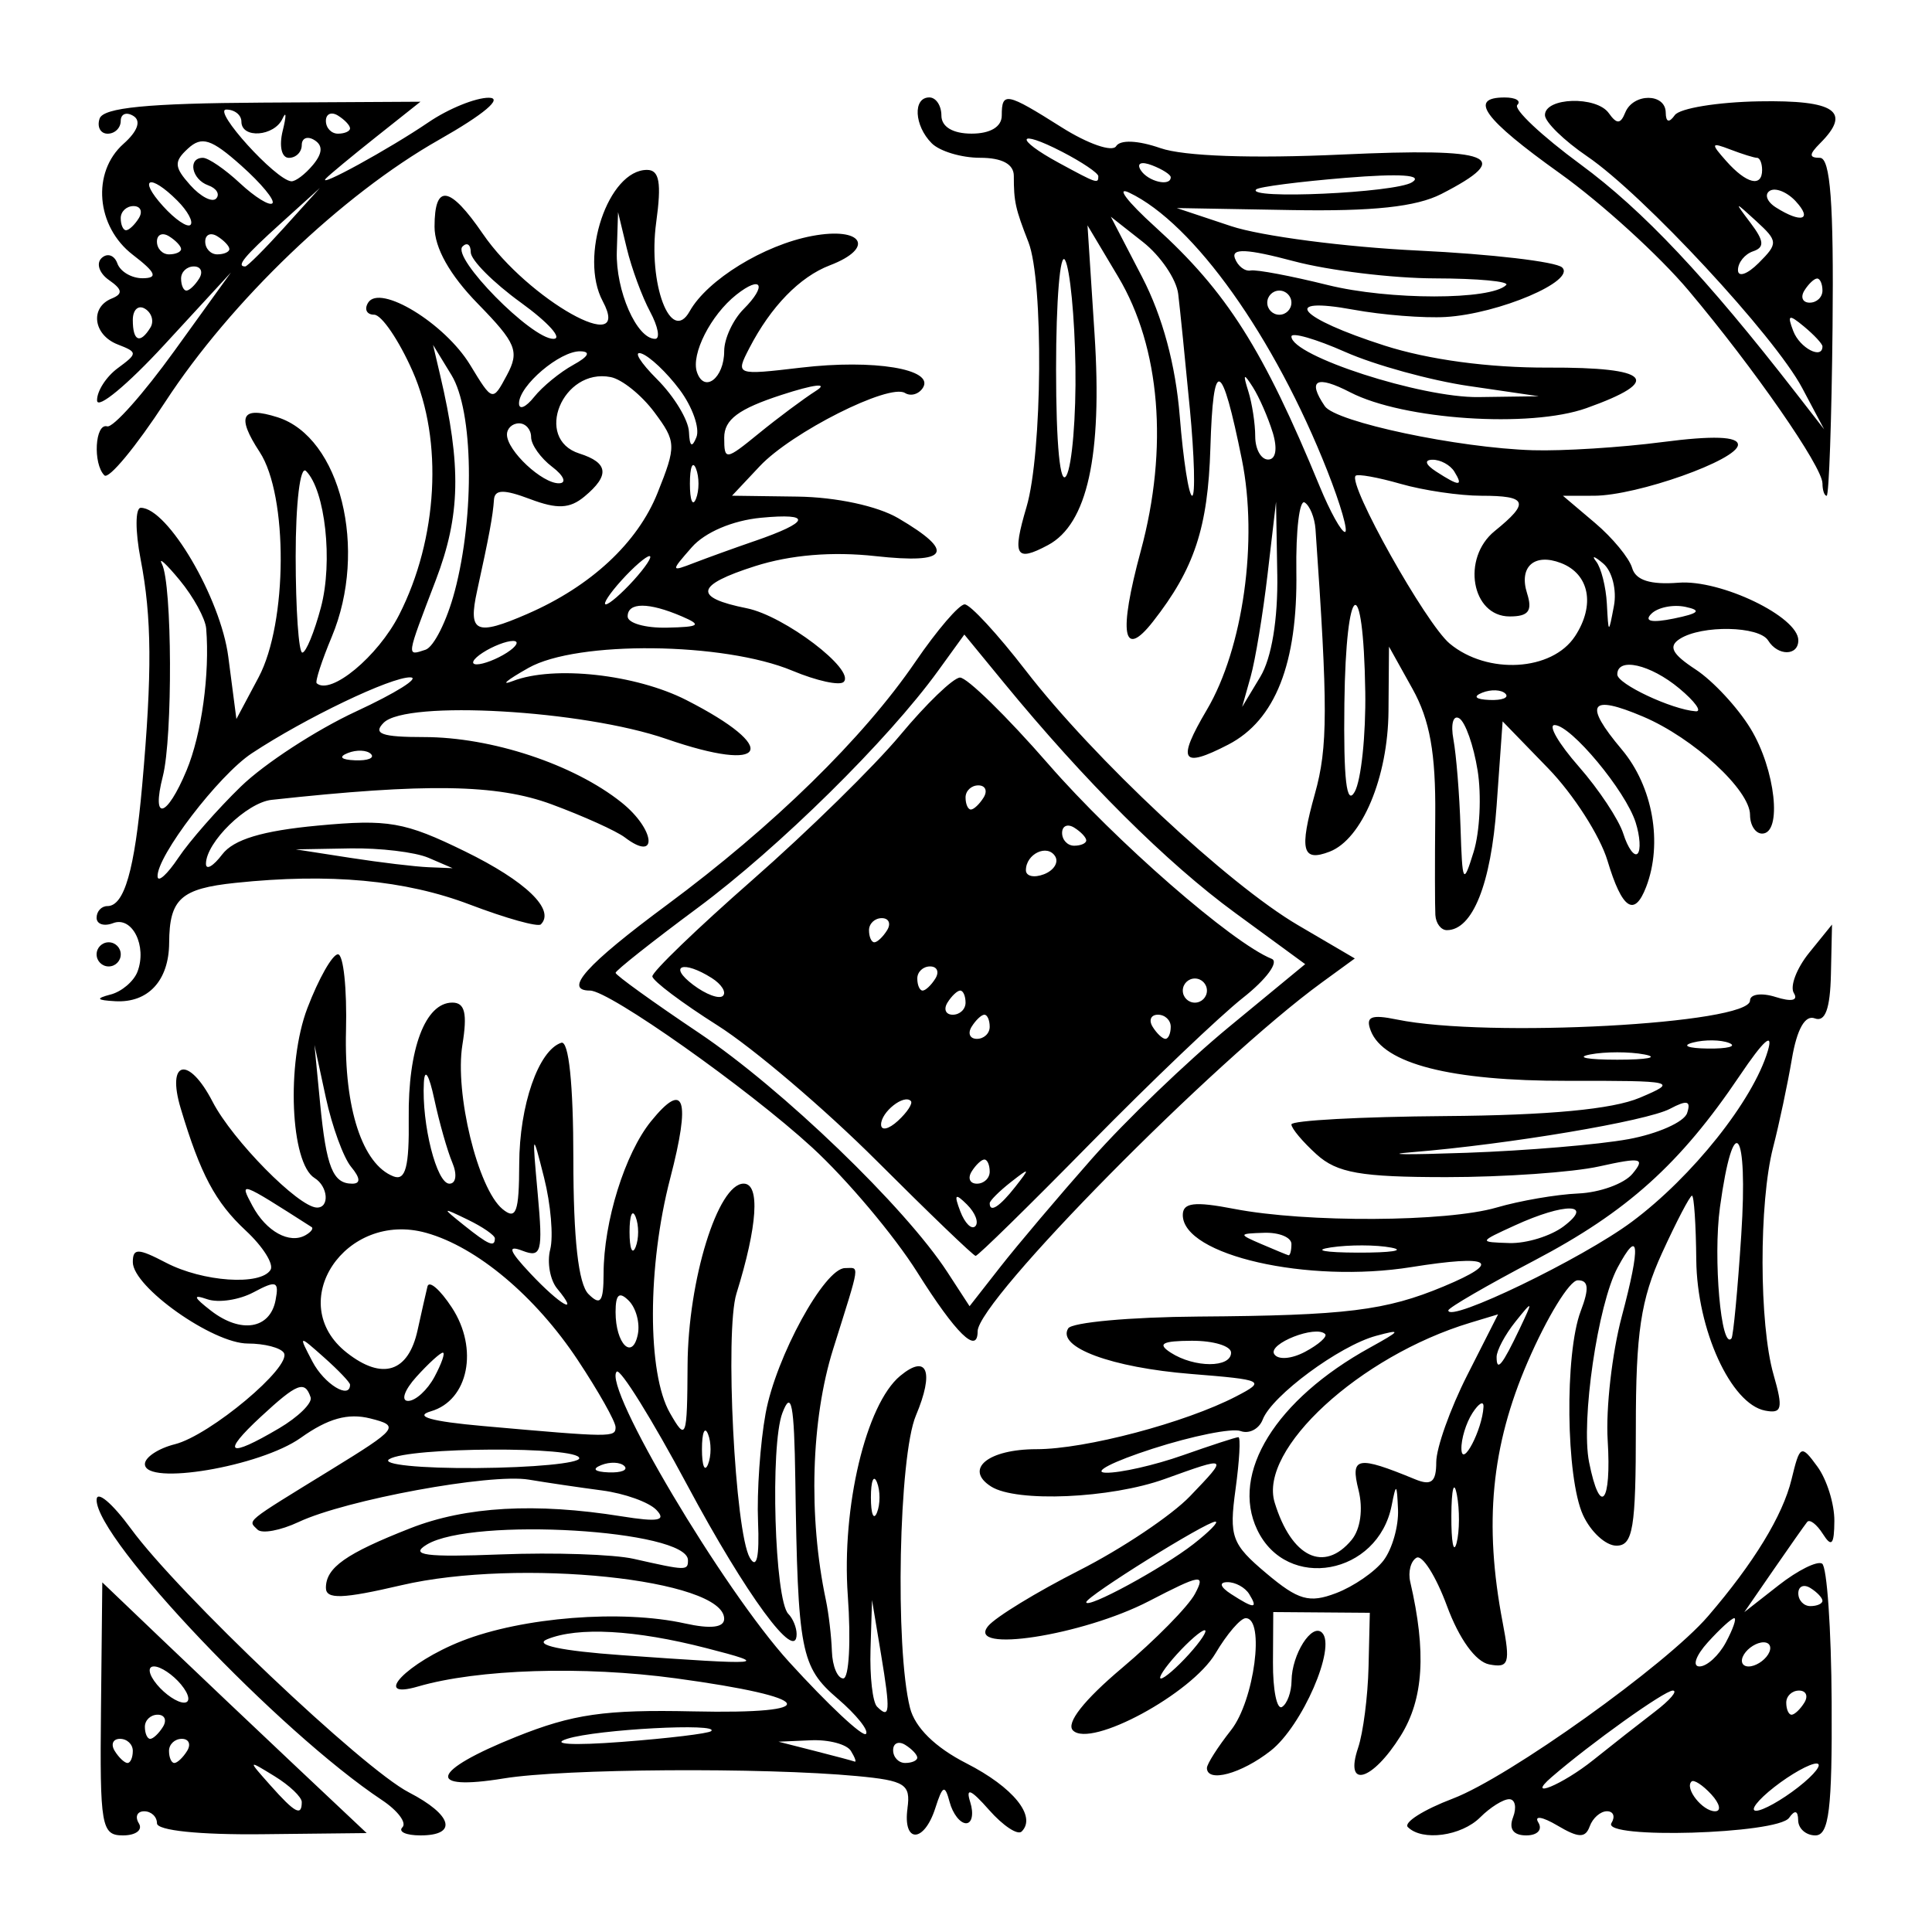 <?xml version="1.0" encoding="UTF-8" standalone="no"?>
<svg
   xmlns:dc="http://purl.org/dc/elements/1.1/"
   xmlns:cc="http://creativecommons.org/ns#"
   xmlns:rdf="http://www.w3.org/1999/02/22-rdf-syntax-ns#"
   xmlns:svg="http://www.w3.org/2000/svg"
   xmlns="http://www.w3.org/2000/svg"
   id="svgK12"
   version="1.1"
   viewBox="0 0 100 100"
   height="100"
   width="100">
  <defs
     id="defs2" />
  <path
     id="pathK12"
     d="m 5.227,88.452 0.068,-6.548 3.132,2.993 c 1.723,1.646 4.802,4.566 6.842,6.488 l 3.71,3.495 -5.427,0.059 c -3.232,0.035 -5.427,-0.193 -5.427,-0.564 0,-0.343 -0.298,-0.623 -0.662,-0.623 -0.364,0 -0.488,0.281 -0.275,0.625 C 7.399,94.719 7.029,95 6.366,95 5.246,95 5.164,94.53 5.227,88.452 Z M 15.62,93.276 c 0,-0.261 -0.632,-0.863 -1.406,-1.338 -1.401,-0.86 -1.401,-0.859 -0.216,0.474 1.273,1.431 1.621,1.617 1.621,0.863 z m -8.746,-2.649 c 0,-0.344 -0.298,-0.625 -0.662,-0.625 -0.364,0 -0.488,0.281 -0.275,0.625 0.212,0.344 0.51,0.625 0.662,0.625 0.152,0 0.275,-0.281 0.275,-0.625 z m 2.811,0 c 0.212,-0.344 0.088,-0.625 -0.275,-0.625 -0.364,0 -0.662,0.281 -0.662,0.625 0,0.344 0.124,0.625 0.275,0.625 0.152,0 0.449,-0.281 0.662,-0.625 z M 8.436,89.378 c 0.212,-0.344 0.088,-0.625 -0.275,-0.625 -0.364,0 -0.662,0.281 -0.662,0.625 0,0.344 0.124,0.625 0.275,0.625 0.152,0 0.449,-0.281 0.662,-0.625 z M 9.373,87.191 C 8.945,86.676 8.314,86.254 7.97,86.254 c -0.348,0 -0.281,0.414 0.153,0.937 0.428,0.515 1.059,0.937 1.402,0.937 0.348,0 0.281,-0.414 -0.153,-0.937 z M 20.83,94.578 C 21.062,94.347 20.586,93.714 19.772,93.173 14.442,89.63 5,79.699 5,77.638 5,77.12 5.802,77.793 6.783,79.133 9.243,82.494 18.779,91.54 21.16,92.771 c 2.267,1.172 2.552,2.229 0.602,2.229 -0.744,0 -1.164,-0.19 -0.932,-0.421 z m 26.14,-0.982 c 0.173,-1.245 -0.122,-1.433 -2.616,-1.667 -4.85,-0.454 -15.177,-0.386 -18.272,0.121 -4.093,0.67 -3.788,-0.379 0.625,-2.15 2.939,-1.18 4.604,-1.419 9.159,-1.319 6.846,0.152 6.396,-0.721 -0.882,-1.71 -4.807,-0.653 -10.257,-0.48 -13.348,0.422 -2.457,0.717 -0.568,-1.241 2.273,-2.357 3.14,-1.233 8.256,-1.635 11.544,-0.907 1.336,0.296 2.03,0.214 2.03,-0.24 0,-2.051 -10.631,-3.156 -16.71,-1.737 -3.041,0.71 -3.904,0.74 -3.904,0.134 0,-1.046 1.03,-1.773 4.373,-3.085 2.871,-1.127 6.478,-1.33 10.932,-0.616 1.897,0.304 2.331,0.225 1.802,-0.33 -0.383,-0.402 -1.648,-0.856 -2.811,-1.009 -1.163,-0.153 -2.869,-0.405 -3.792,-0.56 -1.989,-0.333 -9.467,1.043 -11.912,2.191 -0.946,0.444 -1.907,0.622 -2.134,0.394 -0.499,-0.499 -0.734,-0.307 3.783,-3.085 3.499,-2.152 3.598,-2.28 2.056,-2.667 -1.154,-0.29 -2.189,-10e-4 -3.599,1.003 -2.094,1.491 -8.067,2.497 -8.067,1.358 0,-0.35 0.698,-0.812 1.55,-1.026 1.819,-0.457 6.078,-4.025 5.643,-4.729 -0.164,-0.266 -1.004,-0.484 -1.867,-0.484 -1.812,0 -5.951,-2.929 -5.951,-4.211 0,-0.734 0.265,-0.73 1.718,0.028 1.904,0.993 4.898,1.198 5.41,0.37 0.181,-0.294 -0.394,-1.207 -1.279,-2.03 -1.578,-1.468 -2.348,-2.914 -3.371,-6.329 -0.748,-2.497 0.414,-2.737 1.652,-0.341 1.027,1.987 4.445,5.456 5.397,5.476 0.668,0.014 0.581,-1.096 -0.12,-1.529 -1.249,-0.772 -1.467,-5.927 -0.372,-8.794 0.585,-1.532 1.297,-2.785 1.582,-2.785 0.285,0 0.472,1.783 0.417,3.963 -0.102,4.002 0.849,6.913 2.461,7.532 0.623,0.239 0.816,-0.499 0.786,-3.012 -0.043,-3.594 0.858,-5.984 2.257,-5.984 0.652,0 0.785,0.559 0.521,2.185 -0.406,2.501 0.799,7.442 2.073,8.499 0.709,0.588 0.861,0.181 0.868,-2.331 0.009,-3.04 0.997,-5.886 2.177,-6.274 0.388,-0.127 0.625,2.147 0.625,6.01 0,4.139 0.261,6.476 0.781,6.996 0.625,0.625 0.782,0.412 0.784,-1.062 0.005,-2.688 1.104,-6.215 2.457,-7.883 1.737,-2.142 2.064,-1.164 0.99,2.96 -1.185,4.55 -1.192,10.08 -0.015,12.139 0.844,1.476 0.894,1.341 0.915,-2.478 0.024,-4.395 1.568,-9.391 2.902,-9.391 0.862,0 0.719,2.189 -0.372,5.689 -0.606,1.944 -0.08,12.342 0.692,13.676 0.356,0.615 0.502,-0.029 0.425,-1.874 -0.064,-1.546 0.112,-4.067 0.393,-5.602 0.533,-2.917 3.048,-7.517 4.11,-7.517 0.764,0 0.823,-0.395 -0.618,4.2 -1.143,3.647 -1.288,8.66 -0.374,12.978 0.145,0.687 0.286,1.882 0.312,2.655 0.026,0.773 0.291,1.406 0.589,1.406 0.298,0 0.403,-1.93 0.234,-4.289 -0.327,-4.574 0.943,-9.902 2.709,-11.369 1.404,-1.165 1.777,-0.228 0.816,2.051 -0.887,2.103 -1.087,12.017 -0.305,15.131 0.255,1.015 1.302,2.046 2.917,2.869 2.423,1.236 3.648,2.746 2.863,3.531 -0.206,0.206 -0.967,-0.298 -1.691,-1.12 -0.942,-1.068 -1.219,-1.182 -0.972,-0.401 0.19,0.601 0.093,1.093 -0.214,1.093 -0.308,0 -0.691,-0.492 -0.851,-1.093 -0.247,-0.926 -0.361,-0.878 -0.743,0.312 -0.586,1.824 -1.692,1.825 -1.438,0.002 z m -2.928,-2.969 c -0.212,-0.344 -1.143,-0.591 -2.067,-0.551 l -1.681,0.074 1.874,0.477 c 1.031,0.262 1.961,0.51 2.067,0.551 0.106,0.041 0.019,-0.207 -0.193,-0.551 z m 3.436,0.349 c 0,-0.152 -0.281,-0.449 -0.625,-0.662 -0.344,-0.212 -0.625,-0.088 -0.625,0.275 0,0.364 0.281,0.662 0.625,0.662 0.344,0 0.625,-0.124 0.625,-0.275 z M 36.807,89.603 c 0.502,-0.435 -5.9,-0.095 -7.444,0.395 -0.908,0.288 0.27,0.356 2.811,0.163 2.405,-0.183 4.49,-0.434 4.633,-0.558 z m 6.55,-1.681 C 41.443,86.276 41.294,85.504 41.165,76.572 c -0.057,-3.904 -0.203,-4.656 -0.669,-3.436 -0.64,1.675 -0.403,9.688 0.308,10.399 0.236,0.236 0.429,0.707 0.429,1.046 0,1.539 -2.619,-2.027 -5.657,-7.705 -1.828,-3.416 -3.473,-6.062 -3.655,-5.88 -0.746,0.746 5.507,11.276 8.923,15.027 2.019,2.217 3.808,3.893 3.976,3.725 0.168,-0.168 -0.489,-0.99 -1.461,-1.826 z m 2.246,-2.292 -0.467,-2.811 -0.078,2.551 c -0.043,1.403 0.109,2.738 0.338,2.967 0.67,0.67 0.701,0.267 0.207,-2.707 z m -9.057,-0.327 c -3.672,-0.944 -6.631,-1.107 -8.226,-0.454 -0.714,0.293 0.733,0.601 3.853,0.822 7.47,0.529 7.766,0.504 4.373,-0.368 z m -0.937,-4.548 c 0,-1.572 -11.155,-2.239 -13.518,-0.808 -0.91,0.551 -0.079,0.661 3.836,0.509 2.749,-0.107 5.841,-0.004 6.872,0.229 2.73,0.617 2.811,0.619 2.811,0.07 z m 9.784,-4.028 c -0.173,-0.429 -0.315,-0.078 -0.315,0.781 0,0.859 0.142,1.21 0.315,0.781 0.173,-0.429 0.173,-1.132 0,-1.562 z M 29.983,75.479 c 0.006,-0.627 -8.842,-0.584 -9.837,0.048 -0.431,0.274 1.605,0.48 4.525,0.459 2.92,-0.021 5.31,-0.249 5.312,-0.507 z m 2.334,0.403 c -0.208,-0.208 -0.746,-0.23 -1.197,-0.049 -0.498,0.199 -0.35,0.347 0.377,0.377 0.659,0.027 1.027,-0.121 0.82,-0.328 z m 4.331,-1.653 c -0.173,-0.429 -0.315,-0.078 -0.315,0.781 0,0.859 0.142,1.21 0.315,0.781 0.173,-0.429 0.173,-1.132 0,-1.562 z M 14.436,73.935 c 1.001,-0.591 1.74,-1.315 1.642,-1.609 -0.298,-0.893 -0.698,-0.737 -2.58,1.007 -2.074,1.922 -1.702,2.16 0.938,0.601 z m 17.425,-0.067 c 0,-0.285 -0.878,-1.843 -1.95,-3.462 -2.193,-3.311 -5.228,-5.861 -7.848,-6.593 -4.196,-1.173 -7.383,3.63 -4.114,6.201 1.84,1.447 3.187,1.02 3.665,-1.163 0.199,-0.907 0.429,-1.924 0.511,-2.261 0.082,-0.337 0.651,0.153 1.264,1.089 1.396,2.131 0.858,4.8 -1.082,5.368 -0.909,0.266 0.004,0.525 2.683,0.763 6.693,0.595 6.872,0.596 6.872,0.059 z m -9.37,-2.606 c 0.368,-0.687 0.562,-1.249 0.431,-1.249 -0.131,0 -0.746,0.562 -1.368,1.249 -0.622,0.687 -0.816,1.249 -0.431,1.249 0.385,0 1,-0.562 1.368,-1.249 z m -4.373,0.409 c 0,-0.119 -0.603,-0.751 -1.34,-1.406 -1.333,-1.184 -1.336,-1.182 -0.603,0.216 0.609,1.16 1.943,1.977 1.943,1.19 z M 32.545,67.323 c -0.495,-0.495 -0.683,-0.332 -0.683,0.587 0,1.652 0.874,2.528 1.152,1.156 0.118,-0.583 -0.093,-1.367 -0.469,-1.743 z M 14.263,67.299 c 0.19,-0.986 0.039,-1.041 -1.135,-0.413 -0.745,0.399 -1.824,0.562 -2.398,0.363 -0.771,-0.267 -0.721,-0.112 0.193,0.595 1.546,1.195 3.053,0.95 3.34,-0.544 z M 28.841,66.701 c -0.371,-0.447 -0.534,-1.361 -0.362,-2.03 0.172,-0.669 0.029,-2.341 -0.318,-3.716 -0.613,-2.426 -0.622,-2.401 -0.327,0.852 0.272,2.997 0.188,3.307 -0.787,2.933 -0.807,-0.31 -0.701,-0.003 0.409,1.178 1.543,1.643 2.589,2.234 1.385,0.783 z m 4.059,-3.716 c -0.173,-0.429 -0.315,-0.078 -0.315,0.781 0,0.859 0.142,1.21 0.315,0.781 0.173,-0.429 0.173,-1.132 0,-1.562 z m -16.77,0.529 c -3.744,-2.395 -3.76,-2.401 -3.062,-1.097 0.709,1.324 1.916,1.989 2.749,1.514 0.281,-0.16 0.421,-0.348 0.312,-0.417 z m 9.485,0.586 c 0,-0.16 -0.632,-0.597 -1.406,-0.971 -1.35,-0.654 -1.357,-0.643 -0.193,0.29 1.275,1.021 1.598,1.159 1.598,0.681 z m -7.441,-3.703 c -0.397,-0.479 -0.987,-2.095 -1.31,-3.592 l -0.588,-2.722 0.292,3.019 c 0.32,3.312 0.661,4.165 1.664,4.165 0.442,0 0.422,-0.292 -0.058,-0.87 z m 5.237,-0.223 c -0.255,-0.601 -0.674,-2.077 -0.932,-3.28 -0.274,-1.28 -0.498,-1.636 -0.54,-0.859 -0.117,2.157 0.661,5.232 1.322,5.232 0.344,0 0.41,-0.48 0.15,-1.093 z m 49.459,34.397 c -0.236,-0.236 0.811,-0.9 2.327,-1.476 2.887,-1.096 11.05,-6.929 13.208,-9.438 2.371,-2.757 3.87,-5.212 4.324,-7.084 0.434,-1.791 0.493,-1.82 1.34,-0.661 0.487,0.667 0.882,1.931 0.877,2.81 -0.007,1.23 -0.144,1.386 -0.591,0.68 -0.32,-0.505 -0.687,-0.787 -0.817,-0.625 -0.13,0.162 -0.915,1.278 -1.745,2.481 l -1.508,2.186 1.784,-1.397 c 0.981,-0.768 1.99,-1.27 2.242,-1.114 0.252,0.156 0.475,3.385 0.495,7.175 0.03,5.533 -0.136,6.892 -0.843,6.892 -0.485,0 -0.885,-0.351 -0.891,-0.781 -0.006,-0.508 -0.17,-0.553 -0.469,-0.129 -0.593,0.843 -9.716,1.113 -9.196,0.272 0.208,-0.336 0.104,-0.612 -0.232,-0.612 -0.335,0 -0.737,0.351 -0.892,0.781 -0.224,0.617 -0.575,0.608 -1.679,-0.046 -0.768,-0.455 -1.21,-0.525 -0.982,-0.156 0.232,0.375 -0.044,0.671 -0.626,0.671 -0.668,0 -0.912,-0.335 -0.681,-0.937 0.198,-0.515 0.107,-0.937 -0.201,-0.937 -0.308,0 -0.982,0.422 -1.497,0.937 -0.975,0.975 -3.004,1.25 -3.746,0.508 z m 15.707,-1.694 c -0.443,-0.481 -0.904,-0.781 -1.024,-0.666 -0.371,0.352 0.569,1.54 1.217,1.54 0.337,0 0.25,-0.393 -0.193,-0.874 z m 4.504,-0.375 c 0.859,-0.672 1.281,-1.222 0.937,-1.222 -0.344,0 -1.327,0.55 -2.186,1.222 -0.859,0.672 -1.281,1.222 -0.937,1.222 0.344,0 1.327,-0.55 2.186,-1.222 z M 82.471,91.096 c 0.964,-0.773 2.397,-1.897 3.184,-2.499 0.788,-0.601 1.205,-1.093 0.927,-1.093 -0.427,0 -4.256,2.736 -6.276,4.484 -1.378,1.192 0.564,0.392 2.165,-0.892 z m 10.922,-2.967 c 0.212,-0.344 0.088,-0.625 -0.275,-0.625 -0.364,0 -0.662,0.281 -0.662,0.625 0,0.344 0.124,0.625 0.275,0.625 0.152,0 0.449,-0.281 0.662,-0.625 z m -4.06,-3.123 c 0.368,-0.687 0.562,-1.249 0.431,-1.249 -0.131,0 -0.746,0.562 -1.368,1.249 -0.622,0.687 -0.816,1.249 -0.431,1.249 0.385,0 1,-0.562 1.368,-1.249 z m 2.186,0.625 c 0.212,-0.344 0.105,-0.625 -0.239,-0.625 -0.344,0 -0.798,0.281 -1.011,0.625 -0.212,0.344 -0.105,0.625 0.239,0.625 0.344,0 0.798,-0.281 1.011,-0.625 z m 2.811,-2.774 c 0,-0.152 -0.281,-0.449 -0.625,-0.662 -0.344,-0.212 -0.625,-0.088 -0.625,0.275 0,0.364 0.281,0.662 0.625,0.662 0.344,0 0.625,-0.124 0.625,-0.275 z m -31.859,8.651 c 0,-0.203 0.562,-1.085 1.249,-1.958 1.205,-1.531 1.763,-5.793 0.759,-5.793 -0.27,0 -0.974,0.819 -1.565,1.82 -1.232,2.086 -6.455,4.912 -7.377,3.991 -0.374,-0.374 0.564,-1.569 2.542,-3.236 1.724,-1.454 3.421,-3.178 3.771,-3.833 0.567,-1.06 0.307,-1.019 -2.38,0.375 -3.43,1.779 -9.51,2.72 -8.321,1.287 0.384,-0.462 2.502,-1.756 4.707,-2.876 2.205,-1.119 4.788,-2.848 5.741,-3.843 1.996,-2.083 1.998,-2.082 -1.313,-0.889 -2.801,1.009 -7.671,1.221 -8.982,0.391 -1.418,-0.898 -0.162,-1.934 2.346,-1.934 2.531,0 7.703,-1.367 10.333,-2.732 1.555,-0.807 1.453,-0.858 -2.331,-1.162 -4.123,-0.331 -6.963,-1.384 -6.36,-2.359 0.193,-0.312 3.223,-0.587 6.733,-0.612 7.658,-0.053 9.699,-0.305 12.712,-1.564 3.076,-1.285 2.446,-1.657 -1.683,-0.996 -5.368,0.86 -11.831,-0.613 -11.831,-2.696 0,-0.642 0.604,-0.714 2.655,-0.318 3.74,0.724 11.005,0.686 13.591,-0.07 1.2,-0.351 3.099,-0.678 4.22,-0.726 1.121,-0.048 2.386,-0.508 2.811,-1.022 0.675,-0.815 0.456,-0.863 -1.726,-0.379 -1.374,0.305 -4.935,0.554 -7.913,0.554 -4.428,-1.1e-4 -5.651,-0.215 -6.715,-1.178 -0.716,-0.648 -1.301,-1.345 -1.301,-1.55 4.74e-4,-0.204 3.585,-0.399 7.965,-0.432 5.352,-0.04 8.652,-0.351 10.062,-0.947 2.014,-0.851 1.865,-0.886 -3.748,-0.877 -6.027,0.01 -9.515,-0.88 -10.173,-2.596 -0.28,-0.729 0.013,-0.853 1.361,-0.576 4.669,0.961 18.271,0.228 18.271,-0.985 0,-0.332 0.597,-0.414 1.328,-0.182 0.823,0.261 1.18,0.183 0.94,-0.205 -0.213,-0.345 0.145,-1.283 0.794,-2.086 l 1.182,-1.459 -0.057,2.577 c -0.039,1.784 -0.296,2.486 -0.835,2.279 -0.501,-0.192 -0.923,0.553 -1.185,2.096 -0.224,1.317 -0.661,3.379 -0.972,4.581 -0.738,2.862 -0.727,9.147 0.021,11.757 0.507,1.766 0.443,2.037 -0.435,1.868 -1.772,-0.341 -3.529,-4.191 -3.563,-7.805 -0.017,-1.825 -0.117,-3.319 -0.222,-3.32 -0.105,-3.3e-4 -0.803,1.335 -1.55,2.967 -1.1,2.402 -1.358,4.127 -1.356,9.058 0.002,5.186 -0.147,6.091 -1.005,6.091 -0.554,0 -1.333,-0.716 -1.732,-1.591 -0.882,-1.936 -0.953,-8.348 -0.116,-10.55 0.449,-1.18 0.408,-1.601 -0.156,-1.595 -0.421,0.004 -1.585,1.901 -2.587,4.217 -1.888,4.364 -2.275,8.38 -1.299,13.484 0.407,2.126 0.327,2.377 -0.693,2.181 -0.703,-0.135 -1.557,-1.316 -2.189,-3.028 -0.57,-1.543 -1.28,-2.665 -1.577,-2.493 -0.298,0.172 -0.443,0.734 -0.323,1.249 0.843,3.63 0.692,6.064 -0.494,7.965 -1.473,2.361 -2.932,2.774 -2.205,0.625 0.262,-0.773 0.505,-2.662 0.541,-4.198 l 0.066,-2.792 -2.499,-0.019 -2.499,-0.019 -0.015,2.605 c -0.008,1.433 0.203,2.47 0.469,2.306 0.266,-0.164 0.488,-0.774 0.493,-1.355 0.012,-1.372 1.055,-3.011 1.58,-2.486 0.745,0.745 -1.03,4.825 -2.656,6.105 -1.526,1.2 -3.306,1.679 -3.306,0.889 z M 61.534,85.63 c 0.622,-0.687 0.99,-1.249 0.818,-1.249 -0.172,0 -0.821,0.562 -1.443,1.249 -0.622,0.687 -0.99,1.249 -0.818,1.249 0.172,0 0.821,-0.562 1.443,-1.249 z m 0.24,-5.71 c 0.819,-0.639 1.33,-1.161 1.135,-1.161 -0.478,0 -6.685,3.872 -6.685,4.17 0,0.383 3.937,-1.752 5.55,-3.009 z m 2.883,2.587 c -0.212,-0.344 -0.721,-0.62 -1.13,-0.615 -0.447,0.006 -0.37,0.251 0.193,0.615 1.2,0.776 1.416,0.776 0.937,0 z m 6.957,-1.742 c 0.447,-0.588 0.783,-1.771 0.747,-2.63 -0.057,-1.364 -0.098,-1.392 -0.327,-0.221 -0.707,3.617 -5.429,4.477 -6.96,1.268 -1.399,-2.932 0.954,-6.738 5.83,-9.428 1.62,-0.894 1.662,-0.976 0.312,-0.609 -1.892,0.515 -5.383,3.095 -5.857,4.328 -0.189,0.492 -0.705,0.761 -1.147,0.598 -0.442,-0.162 -2.491,0.249 -4.553,0.914 -2.061,0.665 -3.151,1.224 -2.421,1.243 0.73,0.018 2.522,-0.388 3.983,-0.903 1.461,-0.515 2.756,-0.937 2.878,-0.937 0.122,0 0.055,1.214 -0.148,2.697 -0.338,2.466 -0.201,2.839 1.594,4.35 1.658,1.395 2.22,1.555 3.61,1.026 0.906,-0.344 2.012,-1.107 2.459,-1.695 z m -1.654,-1.061 c 0.459,-0.553 0.603,-1.597 0.357,-2.58 -0.433,-1.725 -0.075,-1.793 2.93,-0.556 0.841,0.346 1.093,0.141 1.093,-0.887 0,-0.735 0.72,-2.758 1.6,-4.494 l 1.6,-3.157 -1.443,0.436 c -5.716,1.727 -10.963,6.55 -10.121,9.304 0.867,2.836 2.556,3.656 3.986,1.933 z m 5.446,-2.343 c -0.149,-0.777 -0.277,-0.288 -0.284,1.086 -0.007,1.374 0.115,2.01 0.272,1.413 0.156,-0.597 0.162,-1.722 0.013,-2.499 z m 7.807,-2.818 c -0.101,-1.632 0.227,-4.513 0.73,-6.403 0.989,-3.717 0.909,-4.634 -0.22,-2.524 -1.022,1.909 -1.901,7.921 -1.472,10.067 0.57,2.852 1.166,2.146 0.962,-1.14 z m -6.428,-1.718 c 0.019,-0.344 -0.238,-0.203 -0.571,0.312 -0.333,0.515 -0.59,1.359 -0.571,1.874 0.036,0.989 1.077,-1.003 1.142,-2.186 z M 63.72,70.013 c 0,-0.344 -0.914,-0.62 -2.03,-0.615 -1.541,0.007 -1.804,0.156 -1.093,0.615 1.228,0.793 3.123,0.793 3.123,0 z m 4.868,-0.963 c -0.479,-0.479 -2.968,0.499 -2.636,1.036 0.193,0.313 0.896,0.259 1.608,-0.122 0.696,-0.372 1.158,-0.784 1.028,-0.914 z m 10.075,-0.286 c 0.701,-1.473 0.688,-1.492 -0.228,-0.349 -0.534,0.667 -0.971,1.487 -0.971,1.822 0,0.794 0.289,0.439 1.199,-1.473 z m 11.464,-4.842 c 0.362,-5.539 -0.402,-6.529 -1.103,-1.43 -0.361,2.623 0.061,7.421 0.597,6.784 0.093,-0.11 0.321,-2.52 0.506,-5.355 z m -5.666,-0.681 c 3.134,-2.331 6.283,-6.287 7.04,-8.845 0.302,-1.019 -0.207,-0.569 -1.463,1.295 -3.068,4.552 -5.824,7.032 -10.608,9.545 -2.456,1.29 -4.465,2.456 -4.465,2.59 0,0.67 6.929,-2.675 9.496,-4.585 z m -17.617,1.149 c 0,-0.344 -0.632,-0.605 -1.406,-0.581 -1.341,0.042 -1.348,0.069 -0.156,0.581 0.687,0.295 1.32,0.557 1.406,0.581 0.086,0.024 0.156,-0.237 0.156,-0.581 z m 5.162,0.185 c -0.768,-0.148 -2.174,-0.152 -3.123,-0.009 -0.95,0.144 -0.321,0.265 1.397,0.27 1.718,0.005 2.495,-0.113 1.726,-0.261 z m 8.93,-1.102 c 1.599,-1.209 0.068,-1.235 -2.536,-0.042 -1.869,0.856 -1.869,0.858 -0.276,0.909 0.879,0.028 2.144,-0.362 2.811,-0.866 z m 3.348,-4.509 c 1.518,-0.279 2.886,-0.887 3.04,-1.35 0.213,-0.641 0.002,-0.694 -0.886,-0.223 -1.196,0.635 -8.346,1.839 -13.347,2.246 -1.546,0.126 -0.281,0.14 2.811,0.032 3.092,-0.109 6.864,-0.426 8.382,-0.706 z m 0.832,-4.385 c -0.773,-0.149 -2.038,-0.149 -2.811,0 -0.773,0.149 -0.141,0.271 1.406,0.271 1.546,0 2.179,-0.122 1.406,-0.271 z m 4.385,-0.594 c -0.423,-0.171 -1.266,-0.182 -1.874,-0.023 -0.608,0.158 -0.262,0.298 0.769,0.311 1.031,0.013 1.528,-0.117 1.105,-0.288 z M 47.479,65.854 C 46.276,63.944 43.827,61.036 42.036,59.392 38.706,56.337 31.537,51.272 30.541,51.272 c -1.402,0 -0.201,-1.339 3.975,-4.432 5.521,-4.089 10.167,-8.634 12.869,-12.591 1.115,-1.632 2.26,-2.967 2.546,-2.967 0.285,0 1.706,1.539 3.158,3.421 3.512,4.553 10.469,11.058 14.103,13.188 l 2.933,1.719 -1.713,1.248 C 62.837,54.919 50.602,67.32 50.602,68.909 c 0,1.224 -1.12,0.128 -3.123,-3.054 z m 9.039,-5.883 c 1.728,-1.958 4.919,-5.023 7.09,-6.813 l 3.948,-3.254 -3.636,-2.661 C 60.384,44.655 56.144,40.434 51.965,35.343 l -2.051,-2.499 -1.356,1.874 c -2.601,3.594 -8.245,9.158 -12.455,12.279 -2.332,1.729 -4.241,3.24 -4.241,3.357 0,0.117 1.943,1.518 4.319,3.111 4.3,2.885 10.666,9.016 12.854,12.378 l 1.149,1.766 1.596,-2.039 c 0.878,-1.122 3.01,-3.641 4.738,-5.599 z m -11.134,0.12 c -2.698,-2.696 -6.409,-5.854 -8.247,-7.017 -1.838,-1.163 -3.355,-2.304 -3.371,-2.536 -0.016,-0.232 2.317,-2.481 5.185,-4.997 2.869,-2.517 6.312,-5.893 7.652,-7.503 1.34,-1.61 2.727,-2.945 3.081,-2.967 0.354,-0.022 2.419,1.998 4.589,4.489 3.471,3.985 9.501,9.242 11.549,10.068 0.391,0.158 -0.274,1.061 -1.476,2.009 -1.203,0.947 -4.764,4.345 -7.914,7.55 -3.15,3.206 -5.821,5.824 -5.934,5.818 -0.114,-0.006 -2.415,-2.217 -5.113,-4.913 z M 50.055,62.35 c -0.617,-0.612 -0.689,-0.541 -0.35,0.35 0.235,0.616 0.584,0.963 0.776,0.77 0.192,-0.192 4e-4,-0.696 -0.427,-1.12 z m 2.501,-0.927 c 0.777,-0.991 0.755,-1.013 -0.236,-0.236 -0.601,0.472 -1.093,0.963 -1.093,1.093 0,0.514 0.513,0.183 1.329,-0.857 z m -1.329,-0.781 c 0,-0.344 -0.124,-0.625 -0.275,-0.625 -0.152,0 -0.449,0.281 -0.662,0.625 -0.212,0.344 -0.088,0.625 0.275,0.625 0.364,0 0.662,-0.281 0.662,-0.625 z m -4.082,-3.654 c -0.352,-0.371 -1.54,0.569 -1.54,1.217 0,0.337 0.393,0.25 0.874,-0.193 0.481,-0.443 0.781,-0.904 0.666,-1.024 z m 4.082,-3.842 c 0,-0.344 -0.124,-0.625 -0.275,-0.625 -0.152,0 -0.449,0.281 -0.662,0.625 -0.212,0.344 -0.088,0.625 0.275,0.625 0.364,0 0.662,-0.281 0.662,-0.625 z m 9.37,0 c 0,-0.344 -0.298,-0.625 -0.662,-0.625 -0.364,0 -0.488,0.281 -0.275,0.625 0.212,0.344 0.51,0.625 0.662,0.625 0.152,0 0.275,-0.281 0.275,-0.625 z m -10.62,-1.249 c 0,-0.344 -0.124,-0.625 -0.275,-0.625 -0.152,0 -0.449,0.281 -0.662,0.625 -0.212,0.344 -0.088,0.625 0.275,0.625 0.364,0 0.662,-0.281 0.662,-0.625 z M 36.841,50.623 c -1.481,-0.937 -2.282,-0.646 -0.965,0.35 0.662,0.501 1.357,0.758 1.544,0.571 0.187,-0.187 -0.074,-0.601 -0.579,-0.921 z m 25.63,0.649 c 0,-0.344 -0.281,-0.625 -0.625,-0.625 -0.344,0 -0.625,0.281 -0.625,0.625 0,0.344 0.281,0.625 0.625,0.625 0.344,0 0.625,-0.281 0.625,-0.625 z M 48.416,50.647 c 0.212,-0.344 0.088,-0.625 -0.275,-0.625 -0.364,0 -0.662,0.281 -0.662,0.625 0,0.344 0.124,0.625 0.275,0.625 0.152,0 0.449,-0.281 0.662,-0.625 z m -2.499,-2.499 c 0.212,-0.344 0.088,-0.625 -0.275,-0.625 -0.364,0 -0.662,0.281 -0.662,0.625 0,0.344 0.124,0.625 0.275,0.625 0.152,0 0.449,-0.281 0.662,-0.625 z m 8.699,-3.824 c -0.405,-0.655 -1.515,-0.129 -1.515,0.718 0,0.313 0.42,0.407 0.933,0.21 0.513,-0.197 0.775,-0.614 0.582,-0.928 z m 1.608,-0.825 c 0,-0.152 -0.281,-0.449 -0.625,-0.662 -0.344,-0.212 -0.625,-0.088 -0.625,0.275 0,0.364 0.281,0.662 0.625,0.662 0.344,0 0.625,-0.124 0.625,-0.275 z m -5.31,-2.223 c 0.212,-0.344 0.088,-0.625 -0.275,-0.625 -0.364,0 -0.662,0.281 -0.662,0.625 0,0.344 0.124,0.625 0.275,0.625 0.152,0 0.449,-0.281 0.662,-0.625 z M 5.728,51.476 C 6.3,51.325 6.923,50.795 7.114,50.299 7.624,48.969 6.842,47.403 5.856,47.781 5.385,47.962 5,47.837 5,47.504 c 0,-0.333 0.251,-0.605 0.558,-0.605 0.875,0 1.408,-1.849 1.801,-6.247 0.521,-5.834 0.501,-8.697 -0.082,-11.713 -0.282,-1.46 -0.277,-2.655 0.011,-2.655 1.39,4.9e-5 4.134,4.672 4.529,7.714 l 0.419,3.218 1.148,-2.156 c 1.503,-2.821 1.534,-9.409 0.056,-11.665 -1.217,-1.858 -0.942,-2.391 0.926,-1.798 3.258,1.034 4.694,6.846 2.807,11.362 -0.52,1.244 -0.871,2.327 -0.781,2.406 0.729,0.637 3.167,-1.386 4.266,-3.539 2.008,-3.935 2.288,-9.018 0.696,-12.618 -0.71,-1.605 -1.605,-2.919 -1.988,-2.919 -0.383,0 -0.524,-0.28 -0.312,-0.622 0.608,-0.984 3.97,1.066 5.28,3.22 1.163,1.912 1.163,1.912 1.906,0.525 0.657,-1.228 0.485,-1.651 -1.503,-3.687 -1.459,-1.494 -2.245,-2.892 -2.245,-3.991 0,-2.25 0.785,-2.134 2.502,0.372 2.33,3.401 7.803,6.474 6.203,3.483 -1.231,-2.3 0.285,-6.795 2.292,-6.795 0.642,0 0.758,0.661 0.476,2.717 -0.435,3.175 0.758,6.342 1.733,4.6 0.91,-1.626 3.843,-3.43 6.337,-3.898 2.62,-0.492 3.286,0.615 0.916,1.521 -1.557,0.596 -3.051,2.132 -4.163,4.281 -0.727,1.406 -0.711,1.412 2.681,1.013 3.757,-0.442 6.9,0.075 6.305,1.037 -0.21,0.339 -0.629,0.463 -0.932,0.276 -0.822,-0.508 -5.868,2.035 -7.514,3.787 l -1.438,1.53 3.388,0.046 c 2.003,0.027 4.137,0.485 5.219,1.12 2.989,1.754 2.614,2.378 -1.177,1.961 -2.24,-0.247 -4.405,-0.066 -6.242,0.52 -3.087,0.985 -3.212,1.621 -0.428,2.178 1.947,0.389 5.638,3.193 5.019,3.813 -0.205,0.206 -1.399,-0.055 -2.653,-0.579 -3.551,-1.484 -11.147,-1.566 -13.659,-0.148 -1.131,0.638 -1.493,0.944 -0.806,0.679 2.114,-0.815 6.36,-0.347 8.978,0.989 4.902,2.501 4.217,3.828 -1.038,2.01 -4.32,-1.495 -13.451,-2.018 -14.631,-0.839 -0.575,0.575 -0.103,0.743 2.081,0.743 3.501,0 7.76,1.41 10.231,3.386 1.749,1.399 1.913,3.134 0.171,1.808 -0.438,-0.333 -2.146,-1.105 -3.797,-1.715 -2.824,-1.044 -6.485,-1.102 -14.49,-0.229 -1.283,0.14 -3.393,2.197 -3.395,3.31 -5.05e-4,0.344 0.378,0.125 0.841,-0.485 0.589,-0.776 2.075,-1.225 4.948,-1.493 3.653,-0.341 4.494,-0.194 7.617,1.334 3.147,1.539 4.686,3.021 3.928,3.779 -0.149,0.149 -1.8,-0.312 -3.669,-1.023 -3.353,-1.276 -7.259,-1.638 -12.144,-1.125 -2.824,0.296 -3.413,0.83 -3.426,3.105 -0.012,1.952 -1.087,3.116 -2.789,3.02 -0.974,-0.055 -1.032,-0.138 -0.241,-0.348 z m 6.751,-10.776 c 1.212,-1.176 3.89,-2.92 5.952,-3.876 2.061,-0.956 3.326,-1.749 2.811,-1.764 -0.992,-0.028 -5.442,2.104 -8.213,3.934 -1.714,1.132 -4.93,5.34 -4.873,6.376 0.018,0.325 0.502,-0.112 1.076,-0.971 0.574,-0.859 2.035,-2.524 3.247,-3.7 z m 9.7,3.7 c -0.687,-0.295 -2.514,-0.514 -4.06,-0.487 l -2.811,0.05 2.811,0.437 c 1.546,0.24 3.373,0.459 4.06,0.487 l 1.249,0.05 z M 9.658,39.872 C 10.432,38.013 10.865,34.879 10.672,32.532 10.629,32.016 10.014,30.892 9.305,30.033 8.595,29.174 8.18,28.797 8.383,29.194 c 0.53,1.042 0.562,8.964 0.044,10.99 -0.605,2.366 0.2,2.162 1.231,-0.312 z M 19.199,39.026 c -0.208,-0.208 -0.746,-0.23 -1.197,-0.049 -0.498,0.199 -0.35,0.347 0.377,0.377 0.659,0.027 1.027,-0.121 0.82,-0.328 z m 7.041,-5.245 c 0.515,-0.333 0.656,-0.606 0.312,-0.606 -0.344,0 -1.046,0.272 -1.562,0.606 -0.515,0.333 -0.656,0.606 -0.312,0.606 0.344,0 1.046,-0.272 1.562,-0.606 z m -9.629,-2.343 c 0.629,-2.362 0.225,-6.061 -0.771,-7.058 -0.302,-0.302 -0.537,1.643 -0.536,4.428 0.002,2.732 0.156,4.968 0.343,4.97 0.187,0.002 0.62,-1.051 0.964,-2.34 z m 6.924,-0.827 c 1.046,-3.959 0.966,-9.343 -0.167,-11.198 l -0.954,-1.562 0.367,1.562 c 1.108,4.711 1.054,7.268 -0.226,10.62 -1.545,4.046 -1.527,3.922 -0.532,3.598 0.429,-0.14 1.11,-1.499 1.511,-3.019 z m 3.769,1.161 c 3.276,-1.424 5.697,-3.674 6.729,-6.255 0.981,-2.452 0.973,-2.655 -0.167,-4.184 -0.659,-0.884 -1.674,-1.701 -2.256,-1.815 -2.493,-0.49 -4.005,3.199 -1.622,3.956 1.506,0.478 1.583,1.132 0.262,2.228 -0.76,0.631 -1.407,0.661 -2.811,0.131 -1.364,-0.515 -1.836,-0.505 -1.872,0.038 -0.054,0.818 -0.25,1.874 -0.872,4.71 -0.477,2.171 -0.07,2.356 2.609,1.192 z m 7.994,0.135 c -1.726,-0.742 -2.811,-0.742 -2.811,0 0,0.344 0.914,0.605 2.03,0.581 1.701,-0.037 1.828,-0.131 0.781,-0.581 z m -2.499,-1.874 c 0.622,-0.687 0.99,-1.249 0.818,-1.249 -0.172,0 -0.821,0.562 -1.443,1.249 -0.622,0.687 -0.99,1.249 -0.818,1.249 0.172,0 0.821,-0.562 1.443,-1.249 z m 6.247,-2.023 c 2.892,-0.997 3.023,-1.466 0.337,-1.21 -1.463,0.14 -2.896,0.751 -3.576,1.526 -1.103,1.258 -1.1,1.28 0.115,0.811 0.687,-0.265 2.093,-0.773 3.123,-1.128 z m -3.022,-3.755 c -0.173,-0.429 -0.315,-0.078 -0.315,0.781 0,0.859 0.142,1.21 0.315,0.781 0.173,-0.429 0.173,-1.132 0,-1.562 z m -7.441,-0.089 c -0.601,-0.456 -1.093,-1.15 -1.093,-1.542 0,-0.392 -0.281,-0.712 -0.625,-0.712 -0.344,0 -0.625,0.261 -0.625,0.58 0,0.834 1.832,2.547 2.7,2.523 0.405,-0.011 0.244,-0.393 -0.357,-0.85 z m 13.659,-3.941 c 0.668,-0.426 -0.107,-0.333 -1.79,0.215 -2.226,0.724 -2.967,1.277 -2.967,2.211 0,1.195 0.073,1.186 1.79,-0.215 0.985,-0.804 2.32,-1.799 2.967,-2.211 z m -7.065,-0.056 c -0.663,-0.888 -1.555,-1.731 -1.983,-1.873 -0.428,-0.143 -0.06,0.459 0.819,1.338 0.878,0.878 1.619,2.102 1.647,2.719 0.033,0.758 0.158,0.847 0.386,0.276 0.185,-0.465 -0.206,-1.572 -0.868,-2.459 z M 29.675,18.885 c 0.788,-0.431 0.921,-0.69 0.362,-0.702 -1.055,-0.023 -3.173,1.776 -3.173,2.696 0,0.356 0.351,0.207 0.781,-0.331 0.429,-0.538 1.343,-1.286 2.03,-1.662 z m 7.809,-0.714 c 0,-0.642 0.455,-1.623 1.011,-2.179 1.221,-1.221 0.927,-1.775 -0.388,-0.732 -1.318,1.045 -2.349,3.073 -2.033,4.001 0.377,1.109 1.41,0.311 1.41,-1.089 z M 26.958,15.661 c -1.426,-1.033 -2.592,-2.204 -2.592,-2.603 0,-0.399 -0.192,-0.533 -0.426,-0.299 -0.576,0.576 3.56,4.78 4.703,4.78 0.5,0 -0.258,-0.845 -1.684,-1.878 z m 6.691,0.472 C 33.234,15.361 32.69,13.885 32.442,12.854 l -0.452,-1.874 -0.064,2.039 c -0.063,2.024 1.031,4.52 1.982,4.52 0.273,0 0.157,-0.632 -0.259,-1.406 z M 5,49.398 c 0,-0.344 0.281,-0.625 0.625,-0.625 0.344,0 0.625,0.281 0.625,0.625 0,0.344 -0.281,0.625 -0.625,0.625 C 5.281,50.023 5,49.742 5,49.398 Z m 69.294,-2.03 c -0.025,-0.429 -0.028,-2.749 -0.006,-5.154 0.029,-3.226 -0.279,-4.946 -1.177,-6.559 l -1.217,-2.186 -0.026,3.339 c -0.027,3.426 -1.371,6.631 -3.05,7.275 -1.422,0.546 -1.578,-0.071 -0.758,-3 0.673,-2.403 0.677,-4.447 0.03,-13.694 -0.042,-0.594 -0.294,-1.216 -0.562,-1.381 -0.267,-0.165 -0.46,1.446 -0.429,3.58 0.07,4.75 -1.089,7.693 -3.525,8.953 -2.428,1.256 -2.675,0.854 -1.107,-1.803 1.88,-3.185 2.66,-8.761 1.812,-12.953 -1.051,-5.198 -1.486,-5.358 -1.63,-0.599 -0.125,4.125 -0.828,6.252 -2.97,8.986 -1.564,1.995 -1.797,0.644 -0.632,-3.659 1.44,-5.32 1.012,-10.526 -1.165,-14.177 l -1.593,-2.671 0.365,5.636 c 0.407,6.288 -0.373,9.822 -2.408,10.912 -1.678,0.898 -1.865,0.566 -1.114,-1.971 0.822,-2.775 0.888,-11.686 0.102,-13.702 -0.682,-1.748 -0.759,-2.097 -0.759,-3.436 0,-0.61 -0.611,-0.937 -1.749,-0.937 -0.962,0 -2.086,-0.337 -2.499,-0.75 -0.91,-0.91 -0.987,-2.374 -0.125,-2.374 0.344,0 0.625,0.422 0.625,0.937 0,0.583 0.59,0.937 1.562,0.937 0.972,0 1.562,-0.354 1.562,-0.937 0,-1.246 0.234,-1.2 3.106,0.614 1.351,0.853 2.617,1.291 2.812,0.974 0.213,-0.345 1.133,-0.305 2.294,0.099 1.208,0.421 4.747,0.546 9.389,0.332 7.828,-0.361 8.962,0.088 5.153,2.041 -1.299,0.666 -3.544,0.907 -7.762,0.833 l -5.934,-0.104 2.811,0.936 c 1.546,0.515 5.903,1.084 9.683,1.265 3.779,0.181 7.132,0.574 7.451,0.872 0.739,0.692 -3.273,2.4 -6.021,2.565 -1.13,0.067 -3.284,-0.103 -4.788,-0.379 -3.829,-0.703 -2.845,0.427 1.621,1.86 2.28,0.732 5.402,1.152 8.468,1.139 5.315,-0.022 5.972,0.675 1.98,2.098 -2.921,1.042 -9.478,0.603 -12.227,-0.819 -1.752,-0.906 -2.238,-0.641 -1.315,0.717 0.557,0.82 6.899,2.163 10.766,2.281 1.546,0.047 4.568,-0.143 6.715,-0.423 2.602,-0.339 3.904,-0.293 3.904,0.138 0,0.786 -5.222,2.637 -7.451,2.641 l -1.607,0.003 1.656,1.402 c 0.911,0.771 1.776,1.821 1.924,2.333 0.184,0.637 0.943,0.878 2.405,0.763 2.182,-0.171 6.197,1.762 6.197,2.982 0,0.816 -1.059,0.822 -1.562,0.009 -0.466,-0.753 -3.426,-0.81 -4.566,-0.087 -0.616,0.39 -0.415,0.783 0.811,1.586 0.896,0.587 2.177,1.966 2.846,3.064 1.286,2.109 1.651,5.432 0.597,5.432 -0.344,0 -0.625,-0.435 -0.625,-0.967 0,-1.288 -2.929,-3.981 -5.534,-5.087 -2.773,-1.177 -3.101,-0.671 -1.103,1.703 1.607,1.91 2.128,4.85 1.26,7.111 -0.609,1.587 -1.247,1.155 -2,-1.354 -0.387,-1.288 -1.767,-3.439 -3.066,-4.778 l -2.363,-2.436 -0.312,4.373 c -0.289,4.048 -1.244,6.433 -2.575,6.433 -0.302,0 -0.569,-0.351 -0.594,-0.781 z m 2.186,-7.493 c -0.206,-1.287 -0.633,-2.498 -0.947,-2.693 -0.315,-0.195 -0.452,0.296 -0.304,1.09 0.147,0.794 0.313,2.849 0.368,4.567 0.093,2.909 0.14,2.995 0.68,1.249 0.319,-1.031 0.411,-2.927 0.204,-4.213 z m 8.181,2.695 c -0.52,-1.638 -3.352,-5.041 -4.195,-5.041 -0.349,0 0.214,0.965 1.25,2.145 1.036,1.18 2.075,2.747 2.308,3.483 0.233,0.736 0.565,1.197 0.737,1.025 0.172,-0.172 0.127,-0.897 -0.1,-1.612 z M 70.665,35.783 c -0.095,-6.312 -1.001,-5.792 -1.08,0.619 -0.049,3.957 0.112,5.336 0.536,4.579 0.333,-0.596 0.579,-2.935 0.545,-5.198 z m 16.256,-0.149 c -1.502,-1.251 -3.21,-1.637 -3.21,-0.724 0,0.492 2.819,1.817 4.06,1.907 0.344,0.025 -0.039,-0.507 -0.85,-1.183 z M 66.111,29.72 66.048,25.972 65.61,29.72 c -0.241,2.061 -0.636,4.451 -0.878,5.31 l -0.439,1.562 0.941,-1.562 c 0.586,-0.972 0.917,-2.976 0.878,-5.31 z m 11.807,6.182 c -0.208,-0.208 -0.746,-0.23 -1.197,-0.049 -0.498,0.199 -0.35,0.347 0.377,0.377 0.659,0.027 1.027,-0.121 0.82,-0.328 z m 3.605,-2.97 c 1.057,-1.613 0.747,-3.223 -0.729,-3.79 -1.379,-0.529 -2.189,0.195 -1.753,1.568 0.29,0.913 0.077,1.197 -0.9,1.197 -1.977,0 -2.505,-3.02 -0.773,-4.422 1.826,-1.479 1.695,-1.825 -0.691,-1.825 -1.119,0 -2.998,-0.276 -4.175,-0.614 -1.177,-0.338 -2.228,-0.527 -2.335,-0.42 -0.422,0.422 3.635,7.66 4.869,8.686 1.954,1.625 5.3,1.429 6.486,-0.38 z m 1.46,-3.764 c -0.459,-0.388 -0.624,-0.436 -0.366,-0.107 0.258,0.329 0.507,1.315 0.554,2.191 0.084,1.577 0.088,1.578 0.366,0.107 0.155,-0.817 -0.094,-1.803 -0.554,-2.191 z m 4.253,2.243 c -0.638,-0.135 -1.432,0.027 -1.765,0.36 -0.391,0.391 0.02,0.478 1.16,0.246 1.307,-0.267 1.465,-0.424 0.606,-0.606 z M 68.706,24.38 C 65.967,17.432 61.789,11.563 58.45,9.973 c -0.709,-0.338 -0.11,0.454 1.33,1.759 3.718,3.368 5.603,6.341 8.534,13.46 0.531,1.288 1.115,2.343 1.3,2.343 0.184,0 -0.224,-1.419 -0.908,-3.154 z M 55.664,18.975 c -0.039,-2.575 -0.28,-5.055 -0.536,-5.513 -0.256,-0.458 -0.466,2.08 -0.466,5.639 0,3.927 0.211,6.094 0.536,5.513 0.295,-0.527 0.504,-3.064 0.466,-5.639 z m 5.919,2.156 c -0.237,-2.491 -0.507,-5.153 -0.599,-5.915 -0.092,-0.762 -0.915,-1.974 -1.828,-2.692 l -1.66,-1.306 1.62,3.122 c 1.057,2.038 1.734,4.545 1.949,7.221 0.181,2.254 0.469,4.099 0.64,4.099 0.171,0 0.117,-2.038 -0.121,-4.529 z m 13.694,3.28 c -0.212,-0.344 -0.721,-0.62 -1.13,-0.615 -0.447,0.006 -0.37,0.251 0.193,0.615 1.2,0.776 1.416,0.776 0.937,0 z m -9.404,-2.03 c -0.237,-0.773 -0.698,-1.827 -1.026,-2.343 -0.476,-0.748 -0.524,-0.706 -0.237,0.207 0.198,0.629 0.36,1.684 0.36,2.343 0,0.659 0.3,1.198 0.667,1.198 0.402,0 0.496,-0.557 0.237,-1.406 z m 10.163,-2.399 c -1.987,-0.291 -4.869,-1.084 -6.403,-1.763 -1.534,-0.679 -2.789,-1.039 -2.789,-0.801 0.001,1.002 6.716,3.176 9.682,3.135 l 3.123,-0.043 -3.613,-0.529 z m -9.193,-4.316 c 0,-0.344 -0.281,-0.625 -0.625,-0.625 -0.344,0 -0.625,0.281 -0.625,0.625 0,0.344 0.281,0.625 0.625,0.625 0.344,0 0.625,-0.281 0.625,-0.625 z m 11.117,-0.914 c 0.185,-0.185 -1.468,-0.339 -3.673,-0.343 -2.205,-0.004 -5.501,-0.405 -7.324,-0.89 -2.412,-0.642 -3.242,-0.683 -3.045,-0.149 0.149,0.404 0.517,0.688 0.817,0.631 0.301,-0.057 2.093,0.281 3.982,0.751 3.173,0.788 8.455,0.789 9.243,3.12e-4 z M 73.084,9.436 c 0.605,-0.382 -0.598,-0.463 -3.436,-0.231 -2.401,0.197 -4.483,0.465 -4.626,0.598 -0.577,0.533 7.199,0.179 8.062,-0.367 z M 56.849,9.122 c 0,-0.163 -0.843,-0.732 -1.874,-1.265 -2.349,-1.215 -2.492,-0.687 -0.156,0.58 1.963,1.065 2.03,1.088 2.03,0.686 z m 3.748,0.051 c 0,-0.135 -0.436,-0.413 -0.969,-0.618 -0.556,-0.213 -0.807,-0.109 -0.588,0.246 0.367,0.594 1.557,0.878 1.557,0.372 z m 33.733,15.848 c 0,-0.857 -3.535,-5.95 -6.931,-9.985 C 85.886,13.237 82.89,10.51 80.743,8.975 76.792,6.152 75.986,5.045 77.88,5.045 c 0.573,0 0.868,0.174 0.656,0.386 -0.212,0.212 1.259,1.597 3.27,3.077 3.242,2.386 6.509,5.855 11.163,11.849 l 1.45,1.867 -1.138,-2.142 C 91.855,17.395 85.054,10.069 82.154,8.094 80.953,7.276 79.969,6.316 79.966,5.959 c -0.006,-0.921 2.662,-1.006 3.304,-0.104 0.415,0.583 0.607,0.576 0.852,-0.029 0.412,-1.015 2.084,-1.015 2.096,0 0.006,0.503 0.173,0.551 0.469,0.134 0.252,-0.356 2.216,-0.677 4.363,-0.715 3.947,-0.069 4.806,0.523 3.155,2.174 -0.575,0.575 -0.577,0.75 -0.007,0.75 0.542,0 0.719,2.358 0.655,8.746 -0.048,4.81 -0.186,8.746 -0.305,8.746 -0.12,0 -0.217,-0.288 -0.217,-0.64 z m 0,-7.092 c 0,-0.13 -0.428,-0.591 -0.951,-1.025 -0.795,-0.66 -0.887,-0.622 -0.558,0.236 0.336,0.876 1.509,1.489 1.509,0.79 z m 0,-2.888 c 0,-0.344 -0.124,-0.625 -0.275,-0.625 -0.152,0 -0.449,0.281 -0.662,0.625 -0.212,0.344 -0.088,0.625 0.275,0.625 0.364,0 0.662,-0.281 0.662,-0.625 z M 90.906,11.448 c -1.147,-1.051 -1.158,-1.047 -0.29,0.102 0.696,0.921 0.724,1.255 0.122,1.458 -0.429,0.145 -0.781,0.581 -0.781,0.969 0,0.389 0.482,0.225 1.071,-0.364 1.011,-1.011 1.005,-1.132 -0.122,-2.164 z m 2.043,-1.028 C 92.506,9.942 91.903,9.696 91.608,9.874 c -0.294,0.179 -0.154,0.567 0.312,0.862 1.318,0.835 1.921,0.65 1.028,-0.315 z M 91.206,8.794 c 0,-0.344 -0.118,-0.625 -0.261,-0.625 -0.144,0 -0.767,-0.194 -1.385,-0.431 -1.004,-0.385 -1.026,-0.321 -0.207,0.601 1.044,1.175 1.854,1.374 1.854,0.455 z M 5.404,24.606 C 4.798,24 4.918,21.888 5.548,22.068 5.849,22.154 7.414,20.397 9.025,18.164 L 11.954,14.103 8.502,17.851 C 6.602,19.913 5.038,21.209 5.024,20.731 5.011,20.254 5.492,19.501 6.093,19.058 c 1.041,-0.767 1.041,-0.825 0,-1.229 C 4.827,17.338 4.64,15.915 5.781,15.452 6.372,15.213 6.338,14.98 5.643,14.497 5.137,14.146 4.965,13.633 5.26,13.356 5.555,13.08 5.921,13.205 6.075,13.635 6.228,14.064 6.822,14.409 7.395,14.402 8.191,14.391 8.069,14.106 6.874,13.188 4.972,11.727 4.737,8.916 6.393,7.444 7.126,6.793 7.317,6.256 6.905,6.002 6.544,5.779 6.249,5.894 6.249,6.258 c 0,0.364 -0.305,0.662 -0.677,0.662 -0.372,0 -0.56,-0.351 -0.417,-0.781 C 5.346,5.57 7.64,5.345 13.589,5.311 l 8.173,-0.046 -2.29,1.818 C 18.212,8.084 17.041,9.054 16.869,9.239 16.364,9.785 20.141,7.715 22.179,6.329 23.21,5.627 24.615,5.056 25.302,5.059 26.063,5.063 25.053,5.914 22.722,7.236 17.699,10.083 11.961,15.578 8.55,20.806 7.042,23.118 5.626,24.828 5.404,24.606 Z m 2.38,-7.649 c 0.198,-0.32 0.074,-0.758 -0.275,-0.974 -0.349,-0.216 -0.635,0.046 -0.635,0.582 0,1.097 0.375,1.259 0.91,0.392 z M 10.31,14.416 c 0.212,-0.344 0.088,-0.625 -0.275,-0.625 -0.364,0 -0.662,0.281 -0.662,0.625 0,0.344 0.124,0.625 0.275,0.625 0.152,0 0.449,-0.281 0.662,-0.625 z m 4.412,-2.655 1.835,-2.03 -2.03,1.835 c -1.892,1.71 -2.317,2.226 -1.835,2.226 0.108,0 1.021,-0.914 2.03,-2.03 z m -5.349,1.13 c 0,-0.152 -0.281,-0.449 -0.625,-0.662 -0.344,-0.212 -0.625,-0.088 -0.625,0.275 0,0.364 0.281,0.662 0.625,0.662 0.344,0 0.625,-0.124 0.625,-0.275 z m 2.499,0 c 0,-0.152 -0.281,-0.449 -0.625,-0.662 -0.344,-0.212 -0.625,-0.088 -0.625,0.275 0,0.364 0.281,0.662 0.625,0.662 0.344,0 0.625,-0.124 0.625,-0.275 z M 7.186,11.292 c 0.212,-0.344 0.088,-0.625 -0.275,-0.625 -0.364,0 -0.662,0.281 -0.662,0.625 0,0.344 0.124,0.625 0.275,0.625 0.152,0 0.449,-0.281 0.662,-0.625 z M 9.179,10.385 C 7.755,8.96 7.115,9.208 8.439,10.671 9.063,11.361 9.702,11.796 9.86,11.638 10.017,11.481 9.711,10.917 9.179,10.385 Z M 10.778,9.593 C 9.916,9.285 9.701,8.169 10.504,8.169 c 0.279,0 1.141,0.59 1.915,1.312 0.775,0.722 1.531,1.19 1.68,1.041 C 14.249,10.372 13.523,9.494 12.486,8.57 10.938,7.191 10.445,7.033 9.733,7.686 8.994,8.363 9.011,8.644 9.844,9.578 10.382,10.182 10.988,10.495 11.191,10.274 11.393,10.053 11.208,9.746 10.778,9.593 Z m 5.42,-1.056 c 0.5,-0.603 0.524,-1.009 0.076,-1.286 -0.36,-0.223 -0.655,-0.107 -0.655,0.257 0,0.364 -0.3,0.662 -0.667,0.662 -0.378,0 -0.516,-0.608 -0.318,-1.406 0.192,-0.773 0.187,-1.054 -0.01,-0.625 -0.426,0.928 -2.129,1.053 -2.129,0.156 0,-0.344 -0.351,-0.624 -0.781,-0.624 -0.746,6.87e-4 2.546,3.638 3.359,3.712 0.216,0.02 0.721,-0.361 1.124,-0.846 z m 1.92,-1.893 c 0,-0.152 -0.281,-0.449 -0.625,-0.662 -0.344,-0.212 -0.625,-0.088 -0.625,0.275 0,0.364 0.281,0.662 0.625,0.662 0.344,0 0.625,-0.124 0.625,-0.275 z"
     style="fill:#000000;stroke-width:0.625" />
</svg>
